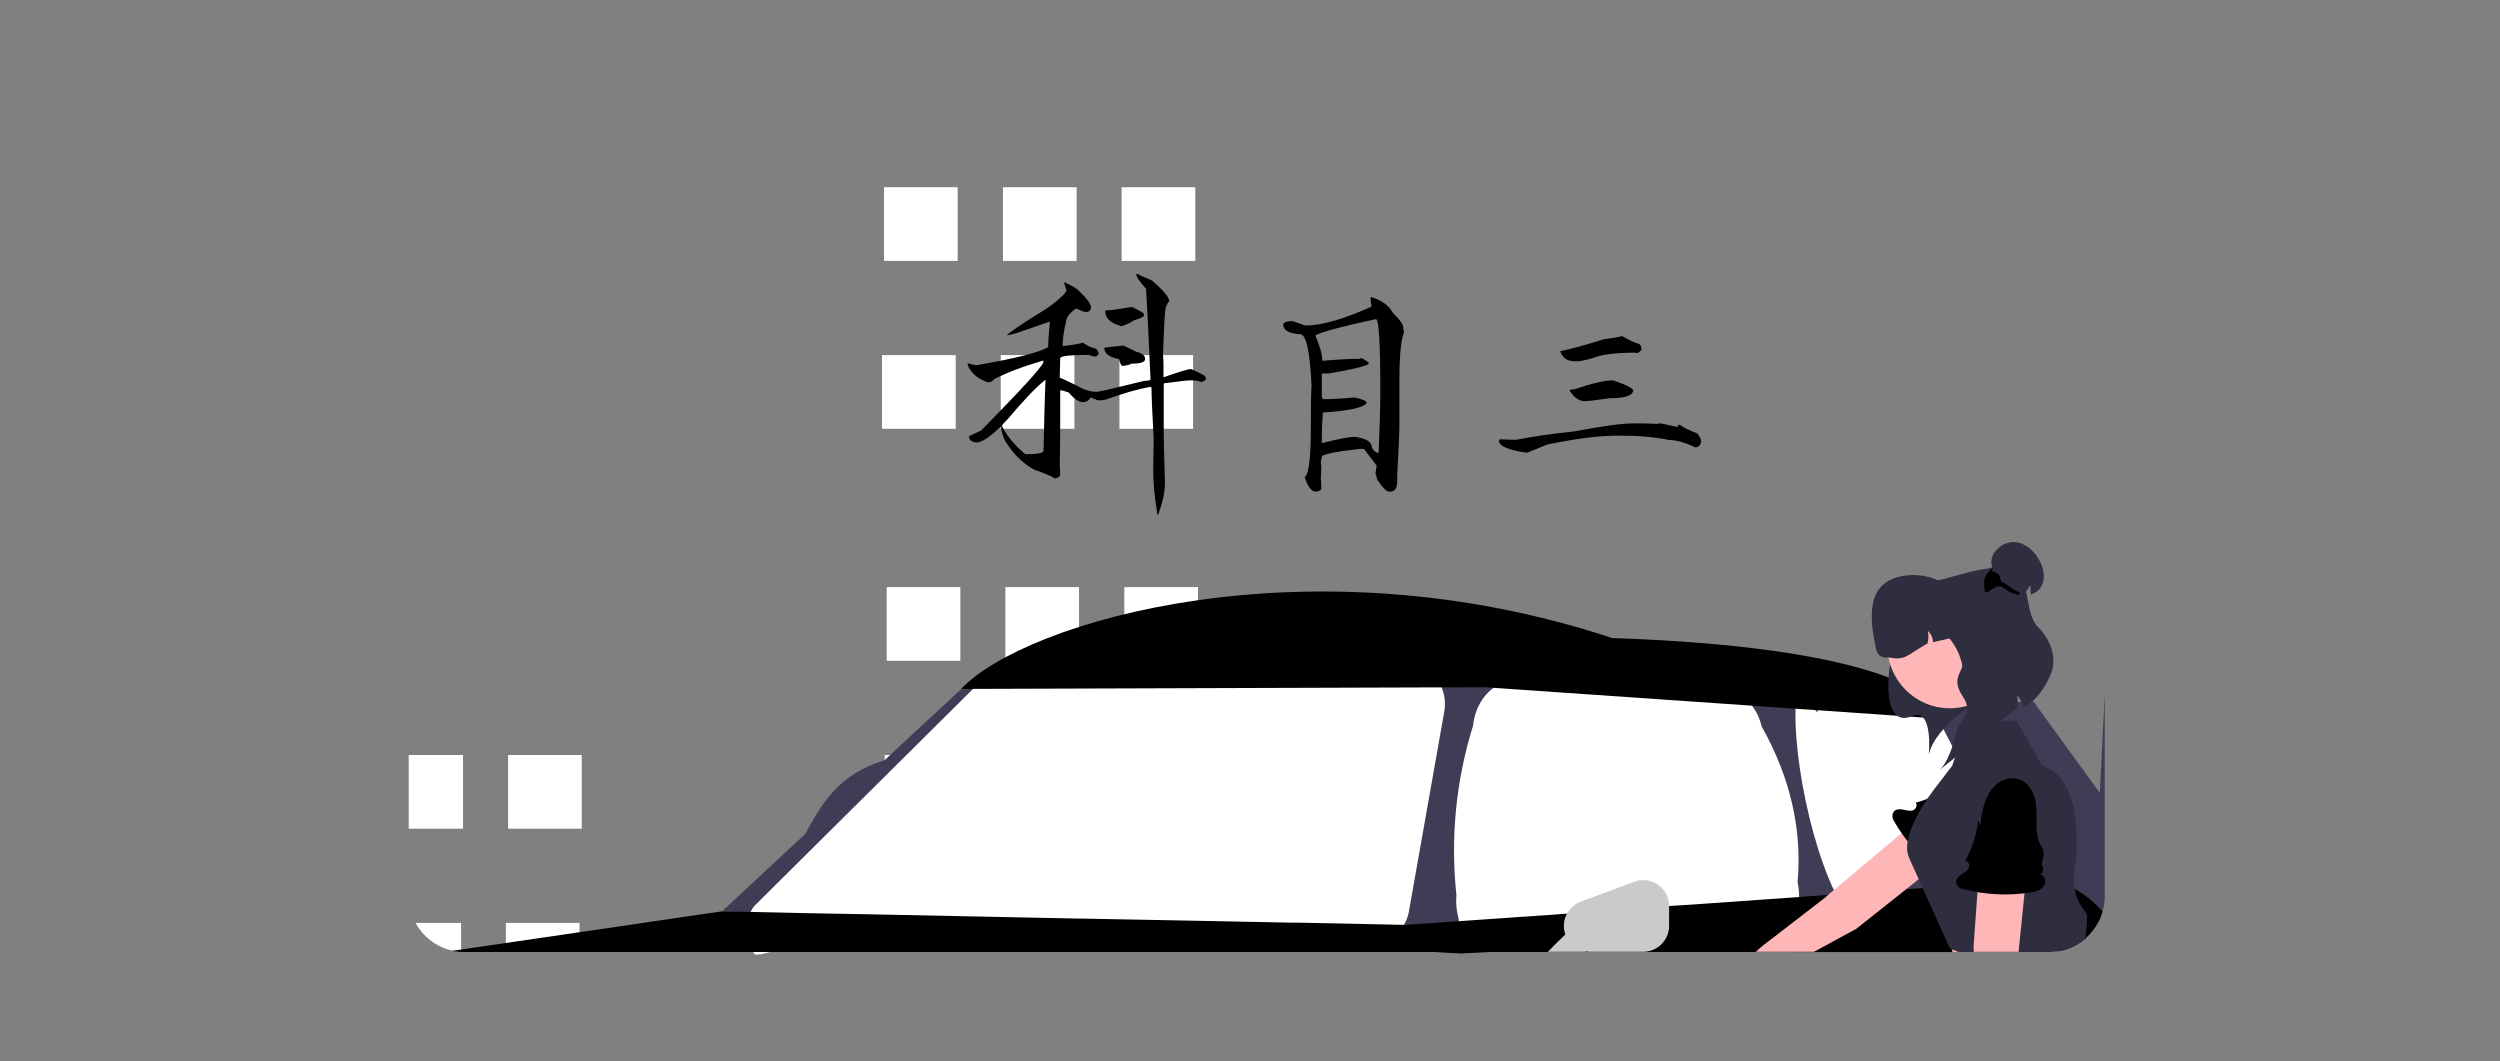 <?xml version="1.0" encoding="utf-8"?>
<!-- Generator: Adobe Illustrator 27.0.0, SVG Export Plug-In . SVG Version: 6.00 Build 0)  -->
<svg version="1.1" id="图层_1" xmlns="http://www.w3.org/2000/svg" xmlns:xlink="http://www.w3.org/1999/xlink" x="0px" y="0px"
	 viewBox="0 0 1021.5 433.6" style="enable-background:new 0 0 1021.5 433.6;" xml:space="preserve">
<rect x="0" y="0" width="1021.5" height="433.6" fill="#808080" stroke="none"/>
<style type="text/css">
	.st0{fill:#FFFFFF;}
	.st1{fill:#3F3D56;}
	.st2{fill:#CACACA;}
	.st3{fill:#FFB6B6;}
	.st4{fill:#2F2E41;}
</style>
<rect x="458.3" y="76.5" class="st0" width="30.1" height="30.1"/>
<rect x="409.8" y="76.5" class="st0" width="30.1" height="30.1"/>
<rect x="361.2" y="76.5" class="st0" width="30.1" height="30.1"/>
<rect x="457.4" y="145.1" class="st0" width="30.1" height="30.1"/>
<rect x="408.9" y="145.1" class="st0" width="30.1" height="30.1"/>
<rect x="360.4" y="145.1" class="st0" width="30.1" height="30.1"/>
<rect x="459.4" y="239.9" class="st0" width="30.1" height="30.1"/>
<rect x="410.8" y="239.9" class="st0" width="30.1" height="30.1"/>
<rect x="362.3" y="239.9" class="st0" width="30.1" height="30.1"/>
<rect x="458.5" y="308.5" class="st0" width="30.1" height="30.1"/>
<rect x="410" y="308.5" class="st0" width="30.1" height="30.1"/>
<rect x="361.5" y="308.5" class="st0" width="30.1" height="30.1"/>
<rect x="457.7" y="377.1" class="st0" width="30.1" height="11.8"/>
<rect x="409.2" y="377.1" class="st0" width="30.1" height="11.8"/>
<rect x="360.6" y="377.1" class="st0" width="30.1" height="11.8"/>
<rect x="207.6" y="308.5" class="st0" width="30.1" height="30.1"/>
<rect x="167" y="308.5" class="st0" width="22.2" height="30.1"/>
<rect x="206.7" y="377.1" class="st0" width="30.1" height="11.8"/>
<path class="st0" d="M169.8,377.1c3.1,5.7,8.5,9.8,14.9,11.3c1.2,0.3,2.4,0.4,3.7,0.5v-11.8L169.8,377.1z"/>
<path class="st1" d="M860,283.7v82.5c0,3.8-1,7.5-2.8,10.8l-1.6-1.3l-3-2.5L836,359.3l4.1,17.1l-4.9,0.3l-0.4,0l-8.8,0.5l-7.7,0.4h0
	l-11,0.6l-10.8,0.6l-3.6,0.2l-22.9,1.2l-9.8,0.5l-4.4,0.2l-11.7,0.6l-15.7,0.8l-2.9,0.2l-46,2.5l-29.3,1.6l-4.5,0.2l-0.3,0l-1.8,0.1
	h0l-4,0.2l-5.8,0.3l-9.3,0.5l-4.1,0.2l-11.9,0.7l-11.5,0.6l-10.8-0.6l-34.9-2l-22.6-1.3l-0.7,0l-40.1-2.3l-30.1-1.7l-18.4-1
	l-30.1-1.7l-13.9-0.8l-4.5-0.3l-11.1-0.6l-50.8-2.9l-3.8-0.2l-0.2,0l-18.4-1l-11.5-0.7l24.1-22.4l0.3-0.3l9.4-8.7
	c6.8-12.2,13.3-24.4,32.6-30.3l2.1-2l29.1-27l5-0.1l130.3-1.7l19.7-0.3l40.3-0.5l14.6-0.2l10.8,0.6l93.5,5.5l6.1,0.4L744,287
	l28.8,1.7l13.7,0.8l3.3,0.2l0.2,0l1.7,0.1l4.5-0.4l5.5-0.5l2-0.2l0.9-0.1l19.7-1.7l1.7-0.1l4.7-0.4l27.3,37.6L860,283.7z"/>
<path class="st0" d="M754.5,372.9c-13.9-20.1-24-71-20-92c-0.2-0.7,8.1,10.8,8.1,10.1c0.1-3.5,2.6-6.3,5.6-6.1l37.4,2
	c1.9,0.2,3.5,1.3,4.3,3l28.2,54.1c0.4,0.9,0.7,1.8,0.8,2.8c0.3,3.5-1.9,6.6-4.9,7l-50.1,5.5c-0.2,0-0.3,0-0.5,0
	C761.1,359.3,755.2,375.6,754.5,372.9z"/>
<path class="st0" d="M595.4,372.7l0.4,2l1.4,7.7c0.3,1.6,0.7,3.1,1.3,4.5c0.2,0.5,0.4,0.9,0.6,1.3c0.1,0.2,0.2,0.4,0.3,0.7H702l17-2
	l0.2,0c3.5-0.5,6.8-2.1,9.3-4.6c4.2-4.2,6.6-10,6.6-15.9c0-0.8,0-1.7-0.1-2.5c-0.1-1.2-0.3-2.3-0.5-3.5c1.9-21.7-3.1-43-14.7-63.6
	c-1-4.4-3.3-8.4-6.7-11.4c-2.8-2.5-6.3-3.9-10-4.1l-82.8-3.4c-3.2-0.1-6.3,0.7-8.9,2.4c-5.1,3.1-8.8,9.1-9.5,16.2
	c-7,22.4-9.3,45.9-6.8,69.3C594.9,368.1,595,370.5,595.4,372.7z"/>
<path class="st0" d="M565.1,382.9l-212.7-6.2c-2.7-0.1-42.2,15.5-44.1,13.1c-4.2-5.3-4.3-14.1-0.2-19.5l92.9-92.2
	c1.7-2.5,4.6-4.1,7.6-4.2h171.2c0.8,0,1.6,0.1,2.4,0.4c5.7,1.7,9.3,9.1,7.9,16.6l-14.4,81.4c-1.1,6.3-5.4,10.7-10.3,10.7
	C565.3,382.9,565.2,382.9,565.1,382.9z"/>
<path d="M787.5,293.3l-180.8-12.5l-214,0.7c26.3-27.8,142.1-61.8,266-20.8c124,4.2,133,29.1,133,29.1l1.5,2.4L787.5,293.3z"/>
<path d="M859.1,372.5c-0.5,1.6-1.1,3.1-1.9,4.6c-1.2,2.2-2.8,4.2-4.7,6c-0.1,0.1-0.3,0.2-0.4,0.4c-1.7,1.5-3.6,2.7-5.7,3.6
	c-0.9,0.4-1.9,0.8-2.8,1c-0.6,0.2-1.3,0.3-2,0.5c-0.9,0.2-1.8,0.3-2.7,0.3c-0.5,0-1,0.1-1.6,0.1H608.5l-11.5,0.6l-10.8-0.6H189.7
	c-0.5,0-0.9,0-1.4,0c-1.2-0.1-2.5-0.2-3.7-0.5l3.7-0.5l6.1-0.9l12.3-1.8l30.1-4.4l11.7-1.7l28.4-4.2l4.8-0.7l13.2-1.9l11.7,0.2
	l17.9,0.4h0.2l4.1,0.1l27.2,0.5l10,0.2l73.3,1.5l6.7,0.1l10,0.2l31.8,0.6l40.1,0.8l2.7,0l43,0.9l0.6,0l21.9-1.5l21.5-1.5l16.2-1.1
	l5.2-0.4l0.2,0l1.2-0.1l0.8-0.1l6.4-0.5l23.9-1.7l10.6-0.8l4.6-0.3l4.8-0.3l43.8-3.1l12.2-0.9h0l6.7-0.5l12.2-0.9h0l12.6-0.9h0
	l4.9-0.3l1.9-0.1l14.2-1l8.6-0.6l14.8-1l4.6-0.3l6.1-0.4l1.7-0.1l0.3,0c0,0,5.1,0.1,11.8,3.8c2.1,1.2,4.1,2.6,6,4.1
	c1.3,1.1,2.5,2.2,3.7,3.4C858.1,371.3,858.6,371.9,859.1,372.5z"/>
<polygon class="st2" points="632.4,388.9 647.9,388.9 646.5,387.6 645.8,386.9 645.8,386.9 642.5,383.9 639.9,381.5 637.8,383.6 
	636.9,384.4 634.4,386.9 633.8,387.6 "/>
<path class="st3" d="M717.4,388.9h23.8l3.7-2l11-6l2.6-1.4l20.4-16.2h0l5.1-4.1l2.7-2.1l3.3-2.6l16.2-12.9c0.4-0.4,0.9-0.8,1.2-1.2
	c1.8-2,2.7-4.7,2.4-7.4c0-0.1,0-0.2,0-0.3c-0.4-3-2.1-5.6-4.6-7.2c-3.6-2.2-8.3-1.9-11.5,0.9l-11.9,10l-4.8,4l-18.4,15.5l-11.2,9.4
	h0l-2.1,1.8l-19.7,15.2l-5.6,4.3L717.4,388.9z"/>
<path d="M800,353.8L800,353.8c1.3,0.2,2.5-0.5,3.1-1.7c0.3-0.7,0.9-1.3,1.5-1.7c0.1-0.1,0.3-0.1,0.4-0.2c1.7-0.7,3-2.1,3.5-3.9
	c0.7-2.9,2.9-5.8,5.2-7.9c2.5-2.4,5.1-4.7,6.9-7.6c2.6-4.2,3.4-10.1-1.7-13.6c-2.2-1.5-4.8-2.1-7.4-1.9c-5.5,0.4-10,3.8-14.3,7
	l1.1-2.1c-4.6,3.6-10,6.3-15.6,7.8c1,0.9,0.1,2.7-1.1,3.1c-1.3,0.4-2.6,0-3.9-0.3c-1.6-0.3-3.7-0.3-4.3,1.6c-0.3,1-0.2,2,0.3,2.8
	c4.6,8.1,10.8,15.2,18.2,20.8c1.7,1.2,3.6,2.5,5.6,2.2S801.2,355.4,800,353.8z"/>
<path class="st3" d="M795.4,370.4l1.1,8.4l1,8.2l0.1,0.9l0.2,1.1h39.5c0.5,0,1,0,1.6-0.1c0.9-0.1,1.8-0.2,2.7-0.3l0.5-2.1l0.3-1.3
	l-16.5-5.2l-7.4-2.3h0l-10.8-3.4L795.4,370.4z"/>
<path class="st4" d="M780.1,350.6c0.8,1.8,1.9,4.2,3.1,6.9c0.3,0.6,0.5,1.2,0.8,1.8c0.5,1.2,1.1,2.4,1.6,3.6
	c2.5,5.5,5.2,11.4,7.3,16.1c1.8,3.9,3.1,6.9,3.6,8c0.2,0.3,0.2,0.5,0.2,0.5l0.9,0.4l2.6,1.1h37c0.5,0,1,0,1.6-0.1
	c0.9-0.1,1.8-0.2,2.7-0.3c0.7-0.1,1.3-0.3,2-0.5c1-0.3,1.9-0.6,2.8-1c2.1-0.9,4-2.1,5.7-3.6c0.1-0.7,0.2-1.8,0.4-3.2
	c0.3-2,0.4-4,0.4-6.1c0-1.6-4-4.3-5.1-11c-0.4-2.5-0.4-5,0-7.4c2.1-15.2,1.3-38.4-13.3-43L824,294.4H804l-3.3,9.6v0l-1.9,5.5
	l-1.1,3.3l-0.2,0.3l-7.2,9.4c0,0-1.1,1.5-2.7,3.7v0c-2.3,3.3-4.2,6.7-5.8,10.4c-1.1,2.3-1.8,4.8-2.3,7.3
	C779,346.2,779.2,348.5,780.1,350.6z"/>
<path class="st4" d="M822.4,275.8c-14.7,11.2-31.2,20.1-34.3,32.5c0,0,1.9-19.4-6.8-15.7c-14.5,6.2-9.6-27.4-5.5-32.9
	c6.8-9.2,29.7-14.4,29.7-14.4l16.2,8.9L822.4,275.8z"/>
<circle class="st3" cx="796.7" cy="263.9" r="25.5"/>
<path class="st4" d="M805.9,254.2l1,4.3l-17.1,3.9c0-1.8-0.8-3.4-2.1-4.6c0.4,1.7,0.3,3.4-0.1,5.1c-9.2,5.2-8.7,7-16.2,5.7
	c-2.1,0.5-4.2-0.8-4.7-2.9c0,0,0,0,0,0l0,0c-3-13.2-4-26.7,9.1-30c13.2-3.3,26.7,4.7,30,18C805.8,253.9,805.8,254,805.9,254.2
	L805.9,254.2z"/>
<path class="st4" d="M801.7,271.4c-3.1-13.7-16.8-22.3-30.5-19.2c-1.6,0.4-3.2,0.9-4.8,1.6c1.2-3.5,3.6-6.5,6.8-8.4l19.3-8.4
	c9.5-2.2,24.6-8.3,31.4-2.4c6.3,5.4,3.2,16,9.1,21.9c6.4,6.5,6.9,14.2,5.1,18.6c-2.1,5.1-6.3,12.1-11.5,13.6
	c-0.3-1.8-1.2-3.4-2.5-4.6c0.4,1.7,0.4,3.5,0.1,5.2l-31.7,25.3c3-2.6,5.5-9.2,7.2-16.7c1-4.4,7.2-6,2.2-13.5
	S802.4,274.3,801.7,271.4z"/>
<path class="st4" d="M827.1,243.2l-0.1,0.2c-0.1,0.2-0.2,0.5-0.3,0.7l0,0c-0.5,0.2-1-0.1-1.6-0.6c0.1,1.1,0.1,2.1,0.2,3.1l-16.9-6.6
	c2.9,0.5,3.4-9.9,5.5-7.9c0.1,0.1,0.2,0.2,0.3,0.3c-0.3-0.6-0.4-1.3-0.5-2c-0.1-0.8,0-1.7,0.2-2.5c0,0,0,0,0,0
	c0.2-0.7,0.5-1.5,1-2.1c0.6-0.9,1.4-1.7,2.3-2.4c2.4-1.8,5.4-2.4,8.3-1.5c3.2,1.2,5.9,3.6,7.5,6.6c1.5,2.3,2.2,5.1,2.1,7.8
	c-0.1,0.7-0.2,1.4-0.5,2.1c-0.6,1.9-2.1,3.5-4,4.2c-0.2,0.1-0.5,0.2-0.8,0.3c-0.2-1.3-0.2-2.6,0-3.9
	C828.7,240.3,827.8,241.7,827.1,243.2z"/>
<path d="M810.7,239.4c0,0.6,0.1,1.1,0.2,1.6c0,0.1,0,0.1,0,0.2c0.7,3.1,4.4-3.3,7.3-1.2c1.8,1.3,3.8,2.3,5.9,3c0.1-0.2,0.9,0.2,1,0
	c0-0.1,0-0.9,0-1c-1.8-0.7-3.5-1.7-4.9-3c-2.7-2-2.3-0.1-3-3c-0.7-3.3-5-1.9-2.8-3.4l-0.3-0.4c-1.6,1.1-2.7,2.7-3.3,4.5c0,0,0,0,0,0
	C810.8,237.7,810.7,238.5,810.7,239.4z"/>
<path class="st3" d="M806.5,388.9h18.3l0.2-2l0.7-7l0.3-2.8l1.2-12l0.5-5.2l1.2-11.5l0.4-3.9c0.5-5.3-3.3-10.1-8.7-10.8
	c-0.4,0-0.7-0.1-1.1-0.1h0c-0.5,0-0.9,0-1.4,0.1c-2.3,0.3-4.4,1.5-6,3.2c-1.5,1.6-2.3,3.7-2.5,5.9l0,0.2v0l-0.9,12l-0.5,6.2
	l-0.2,3.4l-0.7,9.5l-0.3,4l-0.6,8.8L806.5,388.9z"/>
<path d="M833.7,357.4L833.7,357.4c1-0.8,1.4-2.2,0.9-3.4c-0.3-0.7-0.3-1.5-0.1-2.3c0-0.1,0.1-0.3,0.1-0.4c0.7-1.7,0.6-3.7-0.4-5.2
	c-1.6-2.5-2.1-6.1-2.1-9.3c0-3.4,0.2-6.9-0.6-10.3c-1.2-4.8-4.9-9.5-10.9-8.3c-2.6,0.5-4.9,2-6.5,4c-3.5,4.2-4.3,9.8-5,15.1
	l-0.8-2.2c-0.6,5.8-2.5,11.5-5.3,16.6c1.3-0.1,2,1.8,1.4,3s-1.8,1.9-3,2.6c-1.4,0.9-2.8,2.4-1.8,4.2c0.5,0.9,1.3,1.5,2.3,1.7
	c9,2.4,18.4,2.9,27.6,1.5c2-0.3,4.3-0.8,5.5-2.5S835.8,357.7,833.7,357.4z"/>
<path class="st2" d="M639,378.3L639,378.3c0,5.9,4.8,10.6,10.6,10.6h21.8c5.9,0,10.6-4.8,10.6-10.6v-8.1c0-5.9-4.8-10.6-10.6-10.6
	c-1.3,0-2.5,0.2-3.7,0.7l-21.8,8.1C641.8,369.9,639,373.9,639,378.3z"/>
<g>
	<path d="M464.7,111.8c0.8,0.6,2.8,1.5,6,2.8c4.4,3.8,6.7,6.5,7.1,8.3c-1.1,1.5-1.7,2.9-1.7,4.2c-0.3,3.1-0.6,9-0.9,17.8
		c0.1,1.1,0.2,2.5,0.2,4.1v5.1h0.2c6.2-2.2,9.9-3.3,11.1-3.3c3.8,1.7,5.7,2.7,5.7,3c0.2,0.3,0.3,0.6,0.3,0.9v0.2
		c-0.1,0.4-0.7,0.8-1.7,1.2c-1.3-0.4-2.6-0.7-3.9-0.7c-1.9,0-5.4,0.4-10.4,1.1H476c-0.3,0.1-0.5,0.3-0.5,0.5v20.7
		c0,2.3,0.2,8.8,0.5,19.5c0,3.8-0.9,8.1-2.8,13.1h-0.4v-0.9c-1.1-6.6-1.6-12.3-1.6-17.2c0-2.3,0.1-6.5,0.2-12.7
		c-0.6-11-0.9-18.1-0.9-21.2c-0.3-0.1-0.5-0.2-0.7-0.2c-4.9,0.9-10.8,2.6-17.8,5.1c-1.1,0.3-2.2,0.4-3.3,0.4c-0.1,0-1.1-0.4-3-1.2
		c-0.8,1.3-1.9,1.9-3.2,1.9c-1.7,0-3.6-1.3-5.8-3.9c-1.6-0.6-2.7-0.9-3.3-0.9h-0.2v15.5c0,4-0.1,9.1-0.2,15.4c0.1,0.7,0.2,2,0.2,4
		c-0.8,0.7-1.5,1.1-2.1,1.1c-1.5-0.9-4.4-2.2-8.8-3.7c-4.8-2.8-8.7-6.8-11.8-12c-0.9-2.1-1.4-3.8-1.4-5.1v-0.4h-0.2
		c-4.5,4.3-7.8,6.5-9.9,6.5c-2-0.2-3-1-3-2.3v-0.3l4.9-2.3c15.9-16.2,24.4-25.4,25.4-27.8v-0.7H426c-8.2,2.4-14.8,4.9-19.9,7.6
		c-0.5,0.8-1.4,1.2-2.5,1.2c-3.6-1.2-6.2-3.2-7.8-6.1l-0.5-1.4c0.1,0,0.2-0.1,0.2-0.2c1.8,0.4,3,0.7,3.7,0.7
		c16.1-2.8,25.8-5.3,29.1-7.4v-0.2c0-1.9,0.2-5.3,0.7-10.2l-14.3,4.9c-1.7,0.4-2.8,0.7-3.3,0.7V137c0.9-1.1,6.3-4.8,16.2-10.9
		c4.3-3,7-5.4,8.1-7.1v-0.5c-0.6-1.8-0.9-2.9-0.9-3v-0.2c3.3,1.4,5.4,2.7,6.4,3.9c2.8,2.6,4.3,4.7,4.6,6.2c0,1.4-0.8,2.1-2.3,2.1
		c-0.4,0-1.7-0.5-3.7-1.4h-0.2c-2.8,2-4.1,3.9-4.1,5.8c-0.6,2.1-1.1,5.2-1.4,9.3c0.3,0,0.5,0.1,0.5,0.2c4.7-0.6,7.3-1.1,7.9-1.4
		c1.3,1.1,3.2,1.9,5.5,2.6c0.6,0.8,0.9,1.4,0.9,1.6c0,0.9-0.6,1.4-1.8,1.5c-0.1,0-0.9-0.2-2.3-0.7c-7.7,0-11.6,0.5-11.6,1.4v0.2
		c0,1-0.1,3.6-0.2,7.7c0.2,0,2.5,1.1,6.9,3.2c2.8,1.7,5.5,2.6,8.3,2.6c0.8,0,7.3-1.5,19.4-4.5c1.7,0,2.5-0.2,2.5-0.7
		c-0.8-18-1.4-30.3-1.8-36.9c-2.6-2.8-4-4.8-4-6C464.6,112,464.7,112,464.7,111.8z M409.4,174c1.8,3.9,4.9,7.6,9.2,11.3l0.4,0.3
		c4.9,0,7.4-0.5,7.4-1.4c0.2-10,0.4-19.6,0.8-28.9H427c-3.6,2.8-8.6,8.1-15.2,15.9C410.2,172.8,409.4,173.7,409.4,174z M459.1,141.2
		l5.1,2.5c2.5,0.6,3.7,1.6,3.7,3c0,1.3-1.9,1.9-5.8,1.9c0,0.3-1.1,0.6-3.2,0.9h-0.3c-0.4,0-0.9-0.9-1.4-2.8c-4-0.7-6-2.3-6-4.6
		C453,141.8,455.7,141.5,459.1,141.2z M462.5,125.4c3.1,1.5,4.6,2.4,4.6,2.6c0.2,0,0.3,0.1,0.3,0.2v0.8c0,0.4-1.5,1.1-4.4,2
		c0,0.3-1.5,1.1-4.6,2.3c-4.5-1.1-6.8-3.2-6.8-6.2l0.5-0.3h0.7C453.9,126.8,457.1,126.3,462.5,125.4z"/>
	<path d="M560,121.4h0.4c4.3,1.4,7.2,3.5,8.6,6.3c2.9,2.8,4.4,4.9,4.4,6.3c0.1,0.6,0.2,1.3,0.2,1.9c-1.2,3.3-1.8,9.6-1.8,19V173
		c0,3.2-0.3,10.3-0.9,21.3v2.5c0,2.7-1,4.1-3,4.1h-0.2c-1.2,0-2.8-1.7-5-5c-0.3-1.5-0.5-2.3-0.7-2.3l0.5-3.4l-5.2-6.8h-1.6
		c-10.4,1.2-15.6,2.3-15.6,3.2c0,0.3-0.1,0.9-0.4,1.8c0,0.1,0.1,1.1,0.2,2.9c0,0.8-0.1,2.1-0.2,3.9c0.1,1.4,0.2,2.9,0.2,4.3
		c0,0.8-0.8,1.2-2.3,1.4c-1.7,0-3.2-2-4.5-5.9c1.7-1.3,2.5-7.9,2.5-19.7c0-9.4,0.1-15.2,0.3-17.4c-0.6-14.2-2.2-21.3-4.6-21.3
		c-4.7-0.3-7-1.7-7-4.1c0.4-0.9,1.6-1.3,3.6-1.3c0.3,0,2.1,0.6,5.4,1.8h0.2c6.5,0,15.5-2.6,26.9-7.7V125c-0.3-1.4-0.4-2.6-0.4-3.4
		V121.4z M537.5,137.2c1.8,4.3,2.8,7.7,2.8,10.2h0.2c7.2-0.6,12.3-0.8,15.2-0.8v-0.3c1,0,2.2,0.7,3.6,2v0.2c0,0.8-5.4,2.2-16.3,4.1
		h-2.9v9.8c0,0.2,0.2,0.4,0.7,0.7h0.2c3.1,0,7.2-0.2,12.4-0.7c3.3,0.7,5,1.4,5,2.2c-1,1.9-6.8,3.2-17.2,3.9h-0.7v0.3
		c-0.3,4-0.4,7.3-0.4,9.9v2.3h0.2c6.8-1.7,11.1-2.5,12.9-2.5h0.4c4.7,0.6,7,2.1,7,4.5c0.4,0.7,1,1.4,2,2h0.7
		c0.4-9.9,0.7-18.1,0.7-24.7c0-19.9-0.6-29.9-1.8-29.9c-13.6,2.9-21.8,5.1-24.7,6.6V137.2z"/>
	<path d="M667.3,173h3.8c1.7,0,3.6,0.1,5.7,0.2c0.5-0.1,1.1-0.2,1.8-0.2c4.3,1,6.6,1.4,7.1,1.4v-0.8h0.7c1.5,1.1,3.9,2.3,7.1,3.5
		c1.1,1.3,1.6,2.4,1.6,3.3c-0.3,1.6-1.1,2.4-2.4,2.4c-4.2-2-7.7-3-10.6-3c-5.6-1.2-12.4-1.8-20.4-1.8H661c-7.4,0-17,1.2-28.7,3.6
		l-8.4,3.4c-7.6-1.1-11.4-2.7-11.4-4.9v-0.4c0.1,0,0.3-0.1,0.6-0.2c2.5,0.1,4.6,0.2,6.3,0.2c6.8-1.3,14.6-2.5,23.6-3.4
		C654.7,174.1,662.8,173,667.3,173z M662.8,137.3c2.4,1.5,4.8,2.6,7.1,3.3c0.6,0.7,0.8,1.3,0.8,1.8v0.5c-0.3,0.6-0.9,1-1.8,1.4
		c-0.3,0-0.6-0.1-0.8-0.2c-8.3,0-14.1,0.8-17.5,2.3c-2.9,0.8-5,1.2-6.3,1.2h-1c-2.9,0-4.9-1.4-5.8-4.1c4-0.8,9.9-2.4,17.9-4.9
		C658.7,138.2,661.1,137.8,662.8,137.3z M659.1,155.4c5,1.7,7.7,3,8.2,4c0,2.2-3.2,3.3-9.6,3.3c-5.4,0.8-8.8,1.2-10.2,1.2
		c-2.2,0-4.3-1.4-6.1-4.2v-0.2l0.6-0.4h1.2C650.5,156.6,655.8,155.4,659.1,155.4z"/>
</g>
</svg>
